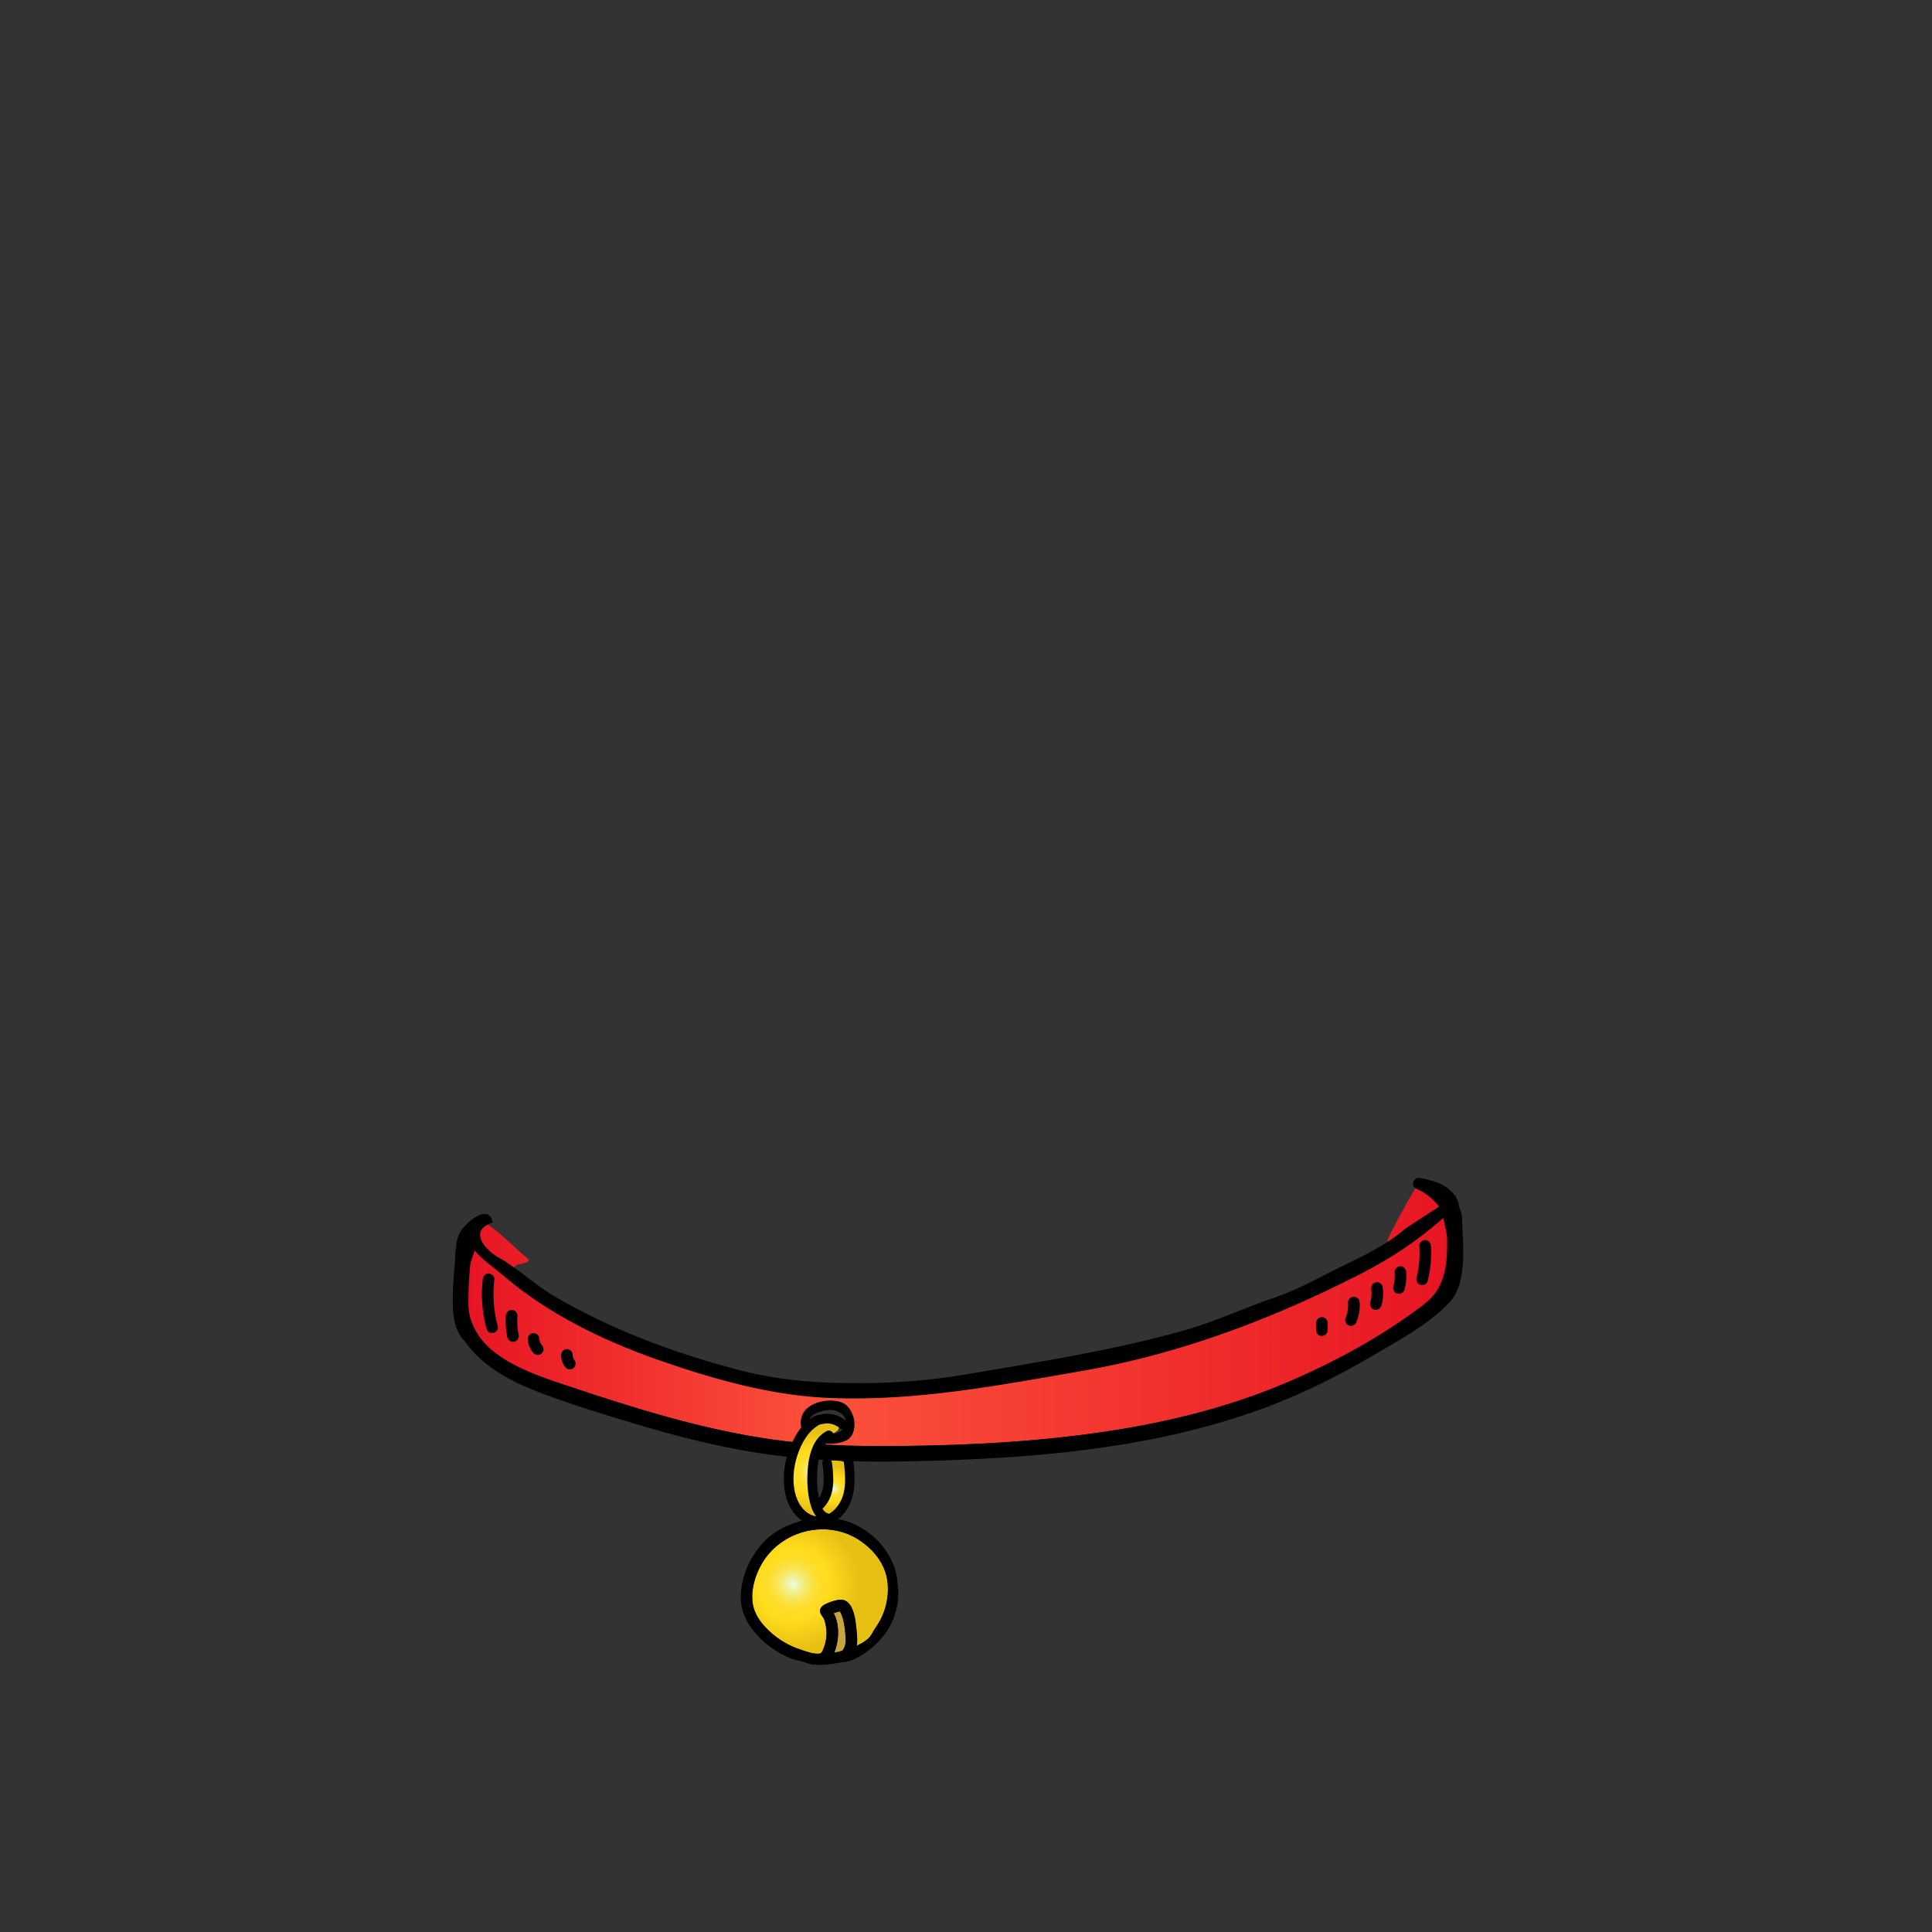 <?xml version="1.0" encoding="UTF-8"?>
<svg id="Collar" xmlns="http://www.w3.org/2000/svg" xmlns:xlink="http://www.w3.org/1999/xlink" viewBox="0 0 500 500">
  <rect x="0" y="0" width="500" height="500" fill="#333333" stroke="none"/>
  <defs>
    <style>
      .cls-1 {
        fill: url(#New_Gradient_Swatch_33-3);
      }

      .cls-2 {
        fill: url(#New_Gradient_Swatch_33-2);
      }

      .cls-3 {
        fill: url(#New_Gradient_Swatch_33);
      }

      .cls-4 {
        fill: url(#linear-gradient);
      }

      .cls-5 {
        fill: #c6a63c;
      }
    </style>
    <linearGradient id="linear-gradient" x1="120.06" y1="340.45" x2="377.45" y2="340.45" gradientTransform="matrix(1, 0, 0, 1, 0, 0)" gradientUnits="userSpaceOnUse">
      <stop offset="0" stop-color="#e71423"/>
      <stop offset=".36" stop-color="#fc523b"/>
      <stop offset="1" stop-color="#e71423"/>
    </linearGradient>
    <radialGradient id="New_Gradient_Swatch_33" data-name="New Gradient Swatch 33" cx="215.78" cy="385.23" fx="215.78" fy="385.23" r="5.68" gradientTransform="matrix(1, 0, 0, 1, 0, 0)" gradientUnits="userSpaceOnUse">
      <stop offset="0" stop-color="#e9ffe7"/>
      <stop offset=".02" stop-color="#eafcd8"/>
      <stop offset=".09" stop-color="#eff3a7"/>
      <stop offset=".16" stop-color="#f4ec7d"/>
      <stop offset=".24" stop-color="#f8e65a"/>
      <stop offset=".31" stop-color="#fbe140"/>
      <stop offset=".39" stop-color="#fdde2d"/>
      <stop offset=".46" stop-color="#fedc21"/>
      <stop offset=".55" stop-color="#ffdc1e"/>
      <stop offset="1" stop-color="#e7c014"/>
    </radialGradient>
    <radialGradient id="New_Gradient_Swatch_33-2" data-name="New Gradient Swatch 33" cx="210.69" cy="380.84" fx="210.69" fy="380.84" r="10.41" xlink:href="#New_Gradient_Swatch_33"/>
    <radialGradient id="New_Gradient_Swatch_33-3" data-name="New Gradient Swatch 33" cx="205.32" cy="410" fx="205.32" fy="410" r="16.85" xlink:href="#New_Gradient_Swatch_33"/>
  </defs>
  <g id="_" data-name="3">
    <g>
      <path class="cls-4" d="M375.09,313.8c-1.02-1.8-2.16-3.59-3.57-5.11-1.2-1.29-3.38-3.04-5.06-1.31-.63,.65-1,1.64-1.48,2.39-.72,1.11-1.31,2.33-1.93,3.5-.94,1.4-1.63,3.05-2.42,4.54-.75,1.41-1.51,2.71-1.82,4.29-.37,1.92-.94,3.15-2.69,4.26-1.82,1.15-3.96,1.76-5.92,2.63-4.27,1.91-8.59,3.72-12.72,5.91-12.93,6.87-27.91,9.61-41.72,14.28-9.89,3.34-20.95,4.63-31.26,6.23-7.87,1.22-15.88,3.28-23.77,4.02-13.59,1.28-27.27,.04-40.86-1.2-11.23-1.03-22.55-4.29-32.77-9.4-3.22-1.21-6.43-2.42-9.65-3.62-3.53-1.32-7.21-2.63-10.38-4.71-2.35-1.55-3.58-3.84-5.93-5.35-1.37-.88-9.58-4.85-7.82-7.42,.65-.94,3.41-.45,3.55-1.77-3.58-2.91-6.89-6.51-10.64-9.09-.17-.11-.31-.24-.44-.38-.39-.11-.78-.11-1.16,.02-1.76,.62-3.14,2.27-3.79,3.96-1.35,3.49-.53,7.42-.52,11.05,.02,6.33,1.42,12.78,6.23,17.24,5.59,5.19,13.38,7.59,20.46,9.95,8.67,2.89,17.37,5.71,26.18,8.13,8.79,2.41,17.7,4.43,26.73,5.71,9.21,1.3,18.53,1.68,27.83,1.69,18.42,0,37-.8,55.27-3.3,16.99-2.33,33.88-6.3,49.7-13.01,13.08-5.54,26.37-12.43,37.38-21.52,3.42-2.82,7.4-10.73,7.35-15.12-.02-2.37-.96-5.02-2.36-7.48Zm-155.48,55.33c-.02,.17-.04,.36-.08,.53-.1,.33-.23,.7-.45,.98-.16,.29-.37,.53-.64,.7-.24,.22-.52,.37-.85,.45h-.05c-.21,.19-.44,.36-.68,.49-.44,.24-.94,.44-1.44,.54-.49,.1-1.01,.18-1.52,.14-1.05-.08-2.04-.35-2.95-.9-.79-.48-1.55-1.15-2-1.96-.63-1.13-.71-2.47-.07-3.62,.6-1.07,1.78-1.71,2.95-1.96,.36-.1,.72-.09,1.08-.03,.06-.02,.11-.05,.17-.07,.24-.08,.51-.12,.77-.15,.13-.08,.26-.14,.41-.19,.3-.16,.62-.23,.96-.22,.18-.01,.35,.03,.53,.05,.16,.02,.35,.03,.51,.08,.25,.08,.51,.19,.75,.32,.06,.03,.12,.07,.18,.11,.26,.19,.54,.38,.75,.63,.18,.22,.36,.44,.52,.68,.26,.17,.47,.4,.62,.68,.35,.71,.56,1.35,.59,2.14,0,.19-.03,.37-.05,.56Z"/>
      <path d="M378.39,315.44c-.02-.87-.3-2.26-.88-3.34,.04-.22,.04-.44-.02-.66-.16-.54-.39-1.05-.67-1.53-.04-.17-.08-.34-.16-.51,0,0-.03,.04-.1,.09-.7-1.05-1.67-1.92-2.76-2.57-1.09-.66-2.28-1.08-3.51-1.41-.99-.34-2.03-.57-3.09-.67-.78-.08-1.53,.74-1.5,1.5,.03,.73,.48,1.21,1.1,1.4,.8,.38,1.56,.82,2.29,1.32,.18,.12,.35,.25,.52,.38,.03,.03,.08,.06,.11,.09,.09,.07,.18,.14,.27,.22,.35,.29,.69,.6,1.02,.92,.33,.32,.64,.66,.94,1,.15,.17,.3,.35,.44,.53l.02,.03,.02,.03c-3.65,2.38-8.42,5.44-8.91,5.86-4.73,4.03-10.35,6.75-15.91,9.44-5.84,2.82-11.53,6.17-17.7,8.24-7.72,2.58-15.03,6.11-22.91,8.35-18.64,5.32-37.83,8.26-56.9,11.53-8.89,1.53-17.92,2.23-26.94,2.28-11.37,.07-21.73-.66-32.91-3.65-16.57-4.44-32.18-10.28-46.99-18.96-4.93-2.89-9.07-7.02-14.13-9.85-3.71-2.08-7.96-7.09-1.62-9.12-1-5.35-7.39,.37-8.52,2.67-1.31,2.64-1.09,6.09-1.36,8.86-.34,3.58-.56,7.26-.4,10.86,.14,3.15,.87,6.21,3.11,8.38,.05,.13,.11,.25,.2,.36,4.67,6.25,11.46,9.91,18.6,12.67,8.2,3.17,16.7,5.74,25.12,8.27,8.89,2.67,17.89,5.03,27.02,6.73,9.36,1.74,18.83,2.68,28.34,2.96,9.55,.28,19.12,.04,28.66-.34,9.37-.37,18.73-.98,28.05-2.03,17.86-2,35.63-5.54,52.46-11.98,9.12-3.49,17.87-7.88,26.28-12.84,6.83-4.03,14.5-8.03,20.01-13.85,4.85-5.12,3.47-15.11,3.3-21.65Zm-5.25,16.05c-.89,2.26-2.32,4.32-4.6,6.06-10.65,8.17-23.48,15.14-35.82,20.37-15.83,6.71-32.71,10.68-49.7,13.01-18.26,2.51-36.85,3.31-55.27,3.3-9.29,0-18.62-.38-27.83-1.69-9.03-1.28-17.94-3.3-26.73-5.71-8.81-2.42-17.51-5.23-26.18-8.13-10.3-3.44-25.78-8.46-25.79-21.37,0-3.28,.14-6.58,.46-9.85,.1-1,.69-2.45,1.18-3.85,1.77,2.27,4.89,4.35,6.96,6.13,11.71,10.09,25.82,17.02,40.32,22.11,14.48,5.09,29.77,9.41,45.11,9.95,22.23,.79,43.21-3.29,64.94-7.05,21.11-3.65,41.53-10.68,60.92-19.7,3.69-1.72,7.35-3.51,10.97-5.36,7.83-4.01,14.9-8.69,21.45-14.5,.34,1.88,.98,3.88,.99,5.72,.02,3.55-.07,7.19-1.38,10.54Z"/>
      <g>
        <path d="M370.31,322.42c-.05-.78-.65-1.54-1.5-1.5-.77,.03-1.56,.66-1.5,1.5,.1,1.42,.1,2.85-.03,4.28-.07,.8-.11,1.16-.24,1.89-.12,.7-.27,1.4-.44,2.09-.19,.76,.24,1.66,1.05,1.85,.78,.18,1.64-.23,1.85-1.05,.74-2.95,1.02-6.02,.81-9.05Z"/>
        <path d="M363.92,329.2c-.04-.41-.14-.76-.44-1.06-.26-.26-.69-.46-1.06-.44-.39,.02-.79,.14-1.06,.44-.26,.28-.48,.67-.44,1.06,.07,.79,.05,1.58-.04,2.37-.07,.46-.16,.92-.29,1.37-.21,.76,.26,1.67,1.05,1.85,.8,.18,1.62-.24,1.85-1.05,.41-1.47,.57-3.02,.43-4.54Z"/>
        <path d="M357.81,332.94c-.05-.35-.4-.73-.69-.9-.32-.19-.8-.27-1.16-.15-.36,.12-.71,.34-.9,.69l-.15,.36c-.05,.19-.05,.38-.03,.57,.1,.77,.09,1.55,0,2.32-.07,.43-.15,.85-.27,1.26-.22,.75,.27,1.67,1.05,1.85,.81,.18,1.61-.24,1.85-1.05,.24-.8,.37-1.63,.43-2.46,.06-.84-.01-1.66-.13-2.49Z"/>
        <path d="M351.87,337.1c-.03-.4-.14-.77-.44-1.06-.26-.26-.69-.46-1.06-.44-.76,.03-1.57,.66-1.5,1.5,.05,.6,.03,1.2-.03,1.8-.12,.74-.31,1.47-.6,2.17l.06-.15c-.15,.36-.24,.7-.13,1.1,.1,.35,.36,.72,.69,.9,.35,.18,.77,.28,1.16,.15,.35-.11,.74-.34,.9-.69,.73-1.66,1.11-3.45,.96-5.27Z"/>
        <path d="M343.15,341.31c-.14-.15-.3-.25-.48-.31-.18-.09-.37-.14-.58-.13-.39,.02-.79,.14-1.06,.44-.27,.29-.44,.65-.44,1.06v1.88c0,.38,.17,.79,.44,1.06,.14,.15,.3,.25,.48,.31,.18,.09,.37,.14,.58,.13,.39-.02,.79-.14,1.06-.44,.27-.29,.44-.65,.44-1.06v-1.88c0-.38-.17-.79-.44-1.06Z"/>
        <path d="M128.81,343.14c-1.08-3.94-1.35-8-.87-12.06,.1-.81-.76-1.5-1.5-1.5-.89,0-1.4,.69-1.5,1.5-.51,4.3-.17,8.68,.98,12.85,.51,1.86,3.4,1.07,2.89-.8Z"/>
        <path d="M134.21,345.36c-.08-.39-.15-.79-.21-1.18-.15-1.23-.19-2.46-.09-3.69,.06-.78-.73-1.53-1.5-1.5-.86,.04-1.43,.66-1.5,1.5-.15,1.9,0,3.81,.41,5.67,.16,.77,1.1,1.29,1.85,1.05,.81-.26,1.22-1.02,1.05-1.85Z"/>
        <path d="M140.21,348.11s-.02-.03-.03-.04c-.15-.21-.28-.43-.39-.67-.1-.26-.17-.53-.22-.8,0-.03,0-.06,0-.1-.02-.4-.15-.77-.44-1.06-.26-.26-.69-.46-1.06-.44-.39,.02-.79,.14-1.06,.44-.26,.28-.46,.66-.44,1.06,.03,.63,.14,1.26,.38,1.84,.14,.34,.28,.67,.47,.98,.2,.32,.43,.62,.68,.9,.24,.28,.7,.44,1.06,.44s.81-.16,1.06-.44c.26-.29,.46-.66,.44-1.06-.02-.41-.17-.75-.44-1.06Z"/>
        <path d="M148.75,352.16c-.16-.21-.28-.43-.39-.67-.05-.16-.1-.32-.13-.49,0-.12-.02-.23-.02-.35,0-.38-.17-.79-.44-1.06s-.69-.46-1.06-.44c-.39,.02-.79,.14-1.06,.44-.27,.3-.43,.65-.44,1.06,0,.33,.04,.66,.09,.98,.03,.21,.08,.41,.14,.61,.17,.5,.39,1,.72,1.42,.09,.17,.22,.32,.39,.42,.14,.13,.31,.22,.51,.27,.2,.06,.4,.07,.6,.03,.2,0,.39-.07,.56-.18,.32-.21,.6-.51,.69-.9l.05-.4c0-.27-.07-.52-.2-.76Z"/>
      </g>
      <path d="M220.78,366.47c-.37-1.16-1.01-2.21-1.85-2.89-1.67-1.34-4.79-1.31-6.73-.79-2.04,.55-4.13,1.75-4.75,3.9-.88,3.05,.94,5.73,3.95,6.44,1.26,.3,2.54,.55,3.84,.51,1.32-.04,3.6-.43,4.6-1.42,1.4-1.38,1.59-3.73,.96-5.74Zm-1.86,1.81c-.07,.81-.55,1.61-1.48,2.18-.84,.51-1.66,.75-2.6,.71-1.02-.04-2.33-.65-3.35-1.23-.69-.4-1.77-1.01-1.93-1.85-.39-2.01,2.49-2.76,3.94-3.05,1.23-.25,2.56-.18,3.67,.41,1.23,.66,1.85,1.76,1.76,2.83Z"/>
    </g>
    <g>
      <path class="cls-3" d="M219.18,381.39c-.06-1.14-.21-2.46-.64-2.87-.33-.33-.83-.4-1.3-.44-.62-.05-2.7-.34-3.1,.34-.36,.62,.29,.59,.36,1.12,.24,1.88,.4,3.41-.27,5.37-.58,1.7-2.14,3.31-1.87,5.2,.29,2.08,2.75,3.3,4.32,1.61,.67-.72,1.04-1.69,1.4-2.6,.36-.91,.63-1.85,.81-2.81,.21-1.1,.33-2.23,.32-3.35,0-.35,0-.93-.04-1.57Z"/>
      <path class="cls-2" d="M215.97,367.94c-.55-.21-1.19-.3-1.65-.34-2.03-.17-3.92,.89-5.24,2.4-2.52,2.9-4.54,7.37-4.79,11.2-.3,4.62,1.71,11.98,6.93,12.85,.6,.1,1.43-.05,1.46-.66,.01-.22-.1-.43-.23-.61-.41-.56-1-.96-1.49-1.45-1.86-1.84-1.32-8.41-1.04-10.93,.4-3.64,1.89-7.09,5.08-9.12,.72-.46,1.89-.73,2.1-1.73,.18-.86-.39-1.34-1.12-1.62Z"/>
      <path d="M220.91,378.49c-.17-1.58-2.68-1.6-2.5,0,.35,3.26,.71,6.95-.83,9.98-.66,1.3-1.71,2.54-3,3.3-.06-.02-.11-.05-.18-.06-.73-.18-1.22-.68-1.57-1.3,.1-.06,.21-.13,.3-.23,3-3.13,2.71-7.56,2.19-11.54-.09-.67-.51-1.25-1.25-1.25-.61,0-1.34,.58-1.25,1.25,.38,2.91,.9,6.47-.86,9.03-.4-1.89-.56-3.83-.51-5.76,.1-3.16,.56-7.72,3.73-9.37,1.43-.74,.17-2.9-1.26-2.16-4.13,2.14-4.91,7.75-4.98,11.92-.04,2.51,.21,5.2,.99,7.61,.29,.9,.72,1.79,1.29,2.52-3.05-.5-4.87-3.44-5.5-6.24-.7-3.11-.36-6.47,.62-9.49,1.02-3.15,2.9-6.61,5.98-8.12,.16,.02,.33,.02,.5-.03,.2-.06,.46-.07,.65-.14,.06,0,.12-.01,.17-.02,.12,0,.23-.01,.35-.01,.23,0,.46,0,.69,.03,.03,0,.09,.01,.1,.02,.13,.02,.26,.05,.38,.08,.23,.05,.45,.12,.67,.2,.04,.01,.08,.03,.12,.04h-.01s.01,0,.02,0l.04,.02c.11,.04,.06,.03,0,.01,.08,.04,.18,.08,.25,.11,.22,.11,.43,.24,.64,.38,.04,.03,.08,.06,.13,.09,.09,.08,.18,.15,.27,.23,.48,.44,1.3,.51,1.77,0,.44-.48,.52-1.3,0-1.77-1.85-1.69-4.49-2.35-6.91-1.69-.04,.01-.08,.03-.12,.05-.22-.03-.46,0-.71,.1-3.48,1.53-5.65,5.17-6.99,8.57-1.43,3.65-1.88,7.8-1.11,11.65,.72,3.6,2.96,7,6.58,8.15,3.38,1.07,6.8-.6,8.87-3.29,2.83-3.68,2.7-8.51,2.22-12.89Z"/>
    </g>
    <g>
      <path class="cls-5" d="M217.37,417.02c-.55,.11-1.09,.27-1.61,.47,1,1.79,1.26,4.11,1.11,6.06-.11,1.4-.42,2.79-.93,4.09,.19-.02,.39-.04,.58-.06,.43-.07,.86-.16,1.26-.32,.08-.03,.16-.05,.25-.06,.34-.49,.6-1.03,.73-1.64,.25-1.09,.04-2.3-.06-3.39-.17-1.79-.44-3.59-1.33-5.15Z"/>
      <path class="cls-1" d="M222.97,398.96c-8.5-6.07-20.89-3.12-25.98,6.06-1.6,2.89-2.61,6.42-2.2,9.74,.45,3.69,3.34,6.78,6.2,8.93,1.73,1.3,3.66,2.33,5.71,3.04,1.62,.56,3.26,1.22,5,1.26,1.02,.02,1.14-.61,1.5-1.5,.35-.88,.59-1.8,.67-2.74,.09-.95,.08-1.94-.1-2.87-.12-.64-.25-1.4-.55-1.99-.3-.59-.81-.99-.94-1.67-.17-.86,.38-1.57,1.11-1.94,1.12-.58,2.31-1.01,3.55-1.23,4.11-.72,4.52,5.48,4.8,8.34,.11,1.2,.2,2.42,0,3.6,.02-.14,1.32-.72,1.51-.85,.43-.3,.89-.59,1.29-.92,1-.83,1.4-2.04,2.14-3.07,.82-1.15,1.49-2.41,2-3.73,.28-.74,.52-1.49,.7-2.27,.49-2.04,.61-4.17,.29-6.24-.64-4.16-3.31-7.55-6.67-9.95Z"/>
      <path d="M228.68,400.49c-5.03-6.55-13.37-9.26-21.39-6.89-5.01,1.48-8.62,3.61-11.69,7.97-2.2,3.13-3.57,6.84-3.86,10.66-.35,4.6,1.68,8.44,4.86,11.62,2.36,2.36,5.22,4.23,8.33,5.44,1.1,.43,2.3,.51,3.38,.93,1.01,.39,1.79,.59,2.91,.64,1.73,.07,3.46-.07,5.15-.41,1.36-.28,2.75-.26,4.04-.78,2.81-1.14,5.29-3.01,7.33-5.24,2.96-3.24,4.7-7.46,4.75-11.85,.01-.99-.07-1.96-.23-2.93-.1-3.28-1.53-6.47-3.6-9.17Zm-9.92,25.07c-.14,.61-.39,1.15-.73,1.64-.09,0-.17,.02-.25,.06-.41,.17-.83,.26-1.26,.32-.19,.02-.39,.04-.58,.06,.51-1.3,.83-2.69,.93-4.09,.15-1.95-.11-4.27-1.11-6.06,.53-.2,1.06-.35,1.61-.47,.89,1.56,1.16,3.36,1.33,5.15,.11,1.09,.31,2.3,.06,3.39Zm10.58-10.41c-.18,.77-.42,1.53-.7,2.27-.51,1.32-1.17,2.58-2,3.73-.74,1.03-1.14,2.24-2.14,3.07-.4,.33-.86,.62-1.29,.92-.19,.13-1.48,.71-1.51,.85,.21-1.19,.12-2.41,0-3.6-.27-2.86-.68-9.06-4.8-8.34-1.24,.22-2.44,.65-3.55,1.23-.73,.38-1.28,1.09-1.11,1.94,.14,.69,.65,1.08,.94,1.67,.3,.59,.42,1.35,.55,1.99,.18,.93,.19,1.91,.1,2.87-.09,.94-.32,1.87-.67,2.74-.36,.89-.48,1.52-1.5,1.5-1.74-.04-3.38-.7-5-1.26-2.04-.71-3.98-1.74-5.71-3.04-2.86-2.15-5.74-5.24-6.2-8.93-.41-3.32,.6-6.85,2.2-9.74,5.09-9.18,17.48-12.13,25.98-6.06,3.36,2.4,6.03,5.79,6.67,9.95,.32,2.07,.2,4.2-.29,6.24Z"/>
    </g>
  </g>
</svg>